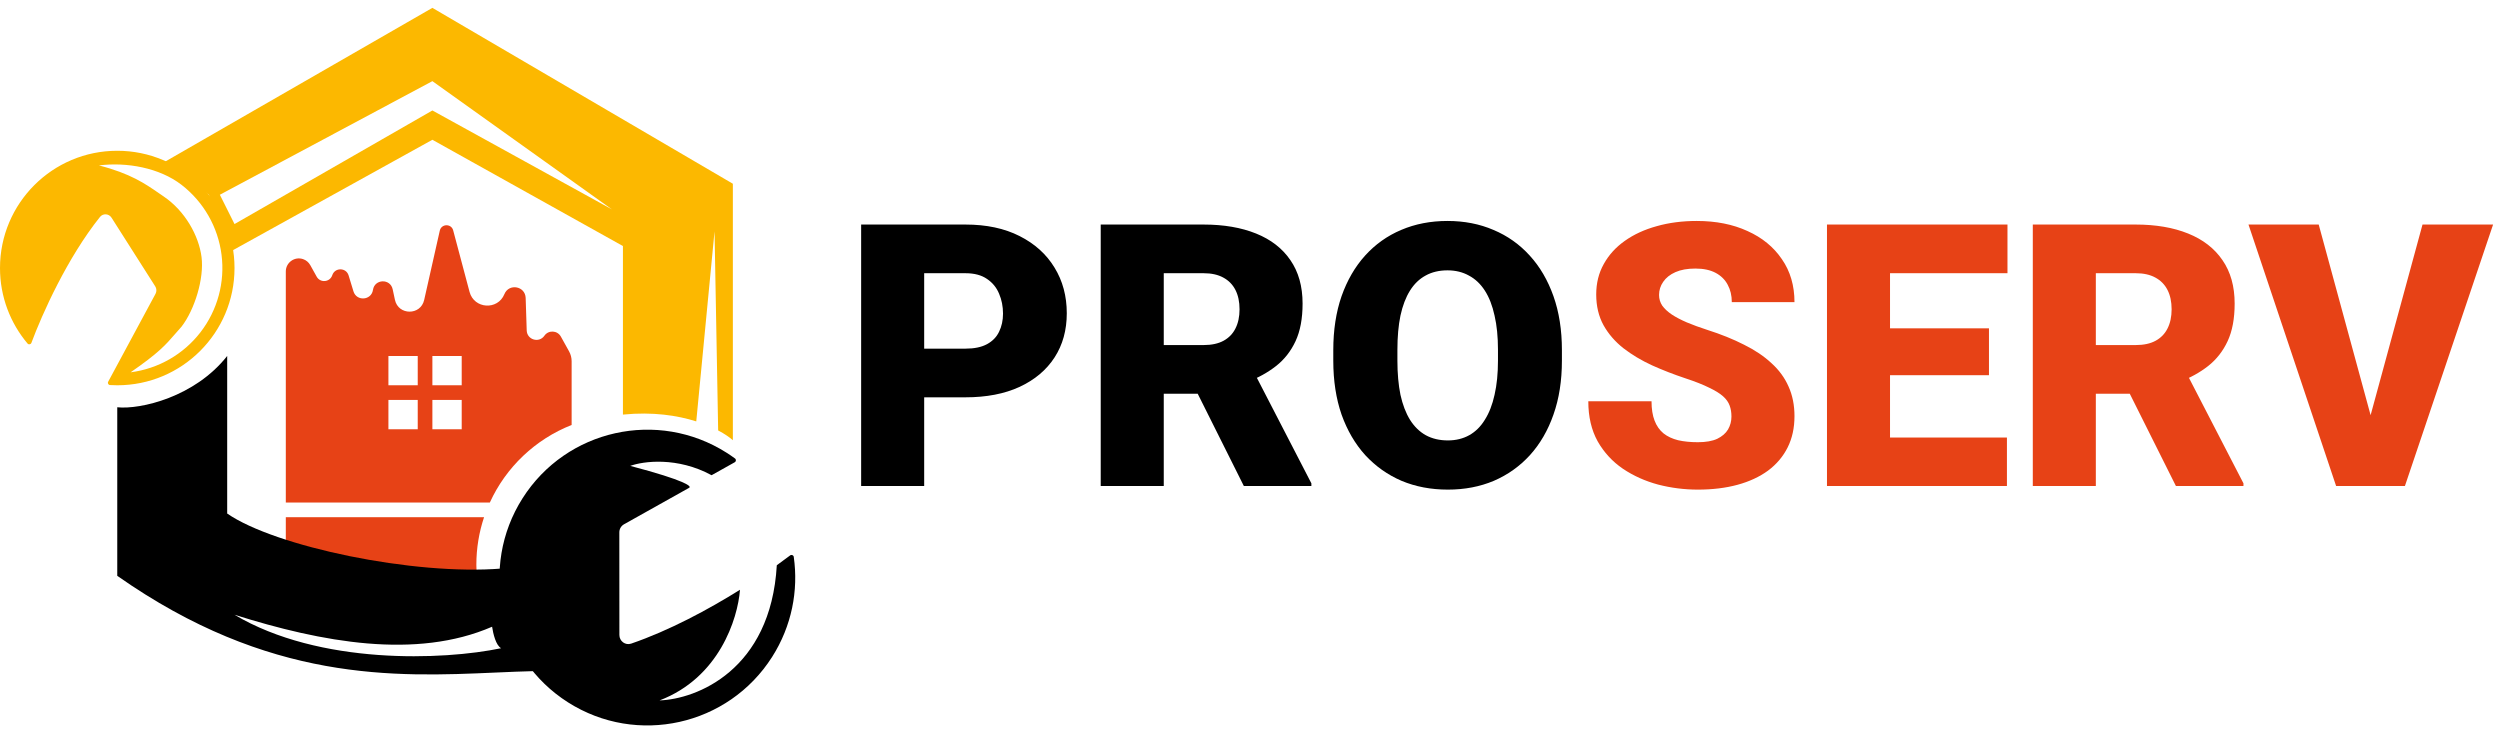 <svg width="216" height="63" viewBox="0 0 216 63" fill="none" xmlns="http://www.w3.org/2000/svg">
<path fill-rule="evenodd" clip-rule="evenodd" d="M26.178 22.385C25.448 22.142 24.694 22.685 24.694 23.455V43.419H42.322C43.714 40.368 46.254 37.95 49.389 36.718V31.21C49.389 30.912 49.313 30.619 49.168 30.358L48.458 29.08C48.156 28.538 47.391 28.498 47.036 29.006C46.573 29.668 45.534 29.359 45.508 28.552L45.417 25.742C45.384 24.712 43.969 24.459 43.58 25.413C43.004 26.826 40.963 26.696 40.57 25.222L39.155 19.905C38.995 19.303 38.135 19.32 37.998 19.927L36.648 25.918C36.343 27.27 34.412 27.26 34.122 25.904L33.927 24.993C33.726 24.05 32.365 24.093 32.224 25.047C32.088 25.961 30.807 26.056 30.538 25.172L30.119 23.796C29.909 23.106 28.937 23.093 28.709 23.777C28.505 24.388 27.672 24.465 27.36 23.902L26.807 22.907C26.67 22.661 26.445 22.475 26.178 22.385ZM33.559 30.756H36.092V33.288H33.559V30.756ZM39.891 30.756H37.358V33.288H39.891V30.756ZM33.559 34.555H36.092V37.088H33.559V34.555ZM39.891 34.555H37.358V37.088H39.891V34.555Z" fill="#E74216"/>
<path fill-rule="evenodd" clip-rule="evenodd" d="M41.823 44.685H24.694V50.384H41.253C41.19 49.865 41.157 49.337 41.157 48.801C41.157 47.363 41.391 45.979 41.823 44.685Z" fill="#E74216"/>
<path fill-rule="evenodd" clip-rule="evenodd" d="M19.629 30.755V44.369C23.744 47.218 35.775 49.751 43.373 49.118C43.424 49.338 43.479 49.578 43.536 49.831C44.199 52.732 45.291 57.517 46.222 57.982C45.13 58.007 44 58.057 42.834 58.108C34.089 58.493 23.26 58.969 10.131 49.751V35.188C12.136 35.399 16.843 34.301 19.629 30.755ZM42.517 54.15C42.611 54.775 42.847 55.756 43.297 56.006C38.325 57.048 27.607 57.482 20.258 53.113C27.806 55.496 35.944 56.999 42.517 54.15Z" fill="black"/>
<path fill-rule="evenodd" clip-rule="evenodd" d="M62.785 39.12C56.83 35.335 48.934 37.094 45.15 43.049C41.365 49.004 43.124 56.899 49.078 60.684C55.033 64.469 62.928 62.71 66.713 56.755C68.412 54.083 68.994 51.021 68.581 48.114C68.56 47.965 68.387 47.897 68.267 47.988C67.93 48.245 67.544 48.53 67.116 48.836C66.595 57.926 60.149 60.41 56.987 60.515C62.127 58.557 63.738 53.485 63.936 50.956C61.201 52.662 57.829 54.479 54.535 55.608C54.03 55.781 53.515 55.398 53.515 54.864L53.51 45.993C53.51 45.704 53.666 45.437 53.919 45.296L59.524 42.156L59.519 42.153C59.836 42.047 59.266 41.52 54.454 40.253C55.582 39.843 58.526 39.453 61.481 41.059L63.481 39.939C63.605 39.869 63.618 39.696 63.503 39.611C63.271 39.441 63.031 39.277 62.785 39.12Z" fill="black"/>
<path fill-rule="evenodd" clip-rule="evenodd" d="M37.358 0.679L14.247 13.976L18.046 16.825L19.629 21.891L37.358 12.076L53.821 21.258V35.821C56.398 35.563 58.538 35.895 60.157 36.409L61.736 19.991L62.049 37.191C62.62 37.492 63.047 37.792 63.319 38.037V15.876L37.358 0.679ZM60.439 36.502C60.511 36.523 60.586 36.55 60.663 36.581C60.59 36.554 60.515 36.528 60.439 36.502ZM37.358 7.011L18.996 16.826L20.262 19.358L37.358 9.544L52.871 18.092L37.358 7.011Z" fill="#FCB800"/>
<path fill-rule="evenodd" clip-rule="evenodd" d="M20.262 23.157C20.262 28.753 15.726 33.288 10.131 33.288C9.92 33.288 9.711 33.282 9.504 33.269C9.361 33.261 9.279 33.107 9.346 32.982L13.438 25.384C13.546 25.182 13.537 24.937 13.414 24.744L9.637 18.809C9.41 18.451 8.903 18.414 8.638 18.745C5.816 22.274 3.639 27.127 2.713 29.622C2.66 29.763 2.478 29.797 2.381 29.683C0.895 27.92 0 25.643 0 23.157C0 17.562 4.536 13.026 10.131 13.026C15.726 13.026 20.262 17.562 20.262 23.157ZM11.285 32.167C13.675 31.861 15.845 30.618 17.318 28.712C18.791 26.806 19.447 24.392 19.14 22.003C18.834 19.613 17.591 17.444 15.685 15.97C13.779 14.497 10.937 13.986 8.548 14.293C11.26 14.984 12.562 15.885 13.707 16.677C13.851 16.776 13.993 16.875 14.135 16.97C15.99 18.223 17.176 20.363 17.413 22.207C17.649 24.052 16.822 26.752 15.685 28.223C15.474 28.456 15.293 28.666 15.12 28.865C14.324 29.786 13.719 30.487 11.285 32.167Z" fill="#FCB800"/>
<path d="M83.418 34.328H77.801V30.123H83.418C84.184 30.123 84.804 29.994 85.28 29.735C85.756 29.476 86.103 29.119 86.32 28.664C86.547 28.199 86.661 27.677 86.661 27.097C86.661 26.477 86.547 25.902 86.32 25.375C86.103 24.847 85.756 24.423 85.28 24.102C84.804 23.771 84.184 23.606 83.418 23.606H79.849V41.993H74.403V19.401H83.418C85.228 19.401 86.785 19.732 88.089 20.394C89.402 21.056 90.411 21.966 91.114 23.125C91.818 24.273 92.17 25.587 92.17 27.066C92.17 28.525 91.818 29.797 91.114 30.883C90.411 31.969 89.402 32.818 88.089 33.428C86.785 34.028 85.228 34.328 83.418 34.328ZM95.102 19.401H103.993C105.731 19.401 107.241 19.66 108.524 20.177C109.807 20.694 110.795 21.459 111.488 22.473C112.191 23.487 112.543 24.739 112.543 26.228C112.543 27.521 112.341 28.602 111.938 29.471C111.534 30.34 110.971 31.059 110.246 31.628C109.533 32.187 108.7 32.647 107.748 33.009L105.964 34.018H98.5L98.469 29.813H103.993C104.686 29.813 105.26 29.689 105.716 29.44C106.171 29.192 106.512 28.84 106.74 28.385C106.978 27.92 107.097 27.366 107.097 26.725C107.097 26.073 106.978 25.515 106.74 25.049C106.502 24.584 106.15 24.227 105.685 23.978C105.229 23.73 104.666 23.606 103.993 23.606H100.549V41.993H95.102V19.401ZM107.469 41.993L102.473 32.001L108.245 31.969L113.303 41.76V41.993H107.469ZM134.949 30.247V31.163C134.949 32.89 134.706 34.442 134.22 35.818C133.744 37.183 133.066 38.352 132.187 39.324C131.308 40.286 130.268 41.026 129.068 41.543C127.868 42.05 126.544 42.303 125.096 42.303C123.637 42.303 122.303 42.05 121.093 41.543C119.893 41.026 118.848 40.286 117.958 39.324C117.079 38.352 116.396 37.183 115.91 35.818C115.434 34.442 115.196 32.89 115.196 31.163V30.247C115.196 28.52 115.434 26.968 115.91 25.592C116.396 24.216 117.074 23.047 117.943 22.085C118.822 21.113 119.862 20.373 121.062 19.866C122.272 19.349 123.606 19.091 125.065 19.091C126.513 19.091 127.837 19.349 129.037 19.866C130.247 20.373 131.292 21.113 132.171 22.085C133.051 23.047 133.733 24.216 134.22 25.592C134.706 26.968 134.949 28.52 134.949 30.247ZM129.425 31.163V30.216C129.425 29.099 129.327 28.116 129.13 27.268C128.944 26.409 128.665 25.69 128.292 25.111C127.92 24.532 127.46 24.097 126.911 23.808C126.373 23.508 125.758 23.358 125.065 23.358C124.341 23.358 123.71 23.508 123.172 23.808C122.634 24.097 122.184 24.532 121.822 25.111C121.46 25.69 121.186 26.409 120.999 27.268C120.824 28.116 120.736 29.099 120.736 30.216V31.163C120.736 32.269 120.824 33.252 120.999 34.111C121.186 34.959 121.46 35.678 121.822 36.267C122.194 36.857 122.649 37.302 123.187 37.602C123.736 37.902 124.372 38.052 125.096 38.052C125.789 38.052 126.404 37.902 126.942 37.602C127.48 37.302 127.93 36.857 128.292 36.267C128.665 35.678 128.944 34.959 129.13 34.111C129.327 33.252 129.425 32.269 129.425 31.163Z" fill="black"/>
<path d="M149.597 35.988C149.597 35.636 149.545 35.321 149.441 35.042C149.338 34.752 149.147 34.483 148.867 34.235C148.588 33.987 148.185 33.738 147.657 33.49C147.14 33.231 146.457 32.962 145.609 32.683C144.616 32.352 143.659 31.98 142.738 31.566C141.818 31.142 140.995 30.651 140.271 30.092C139.547 29.523 138.973 28.861 138.549 28.106C138.125 27.34 137.913 26.451 137.913 25.437C137.913 24.465 138.13 23.59 138.564 22.815C138.999 22.028 139.604 21.361 140.38 20.813C141.166 20.254 142.087 19.83 143.142 19.541C144.197 19.241 145.35 19.091 146.602 19.091C148.257 19.091 149.716 19.38 150.978 19.959C152.25 20.529 153.243 21.34 153.957 22.396C154.681 23.44 155.043 24.677 155.043 26.104H149.628C149.628 25.535 149.509 25.034 149.271 24.599C149.043 24.165 148.697 23.823 148.231 23.575C147.766 23.327 147.181 23.203 146.478 23.203C145.795 23.203 145.221 23.306 144.755 23.513C144.29 23.72 143.938 23.999 143.7 24.351C143.462 24.692 143.343 25.07 143.343 25.483C143.343 25.825 143.437 26.135 143.623 26.415C143.819 26.683 144.093 26.937 144.445 27.175C144.807 27.413 145.242 27.64 145.749 27.858C146.266 28.075 146.845 28.287 147.486 28.494C148.686 28.876 149.752 29.306 150.683 29.782C151.624 30.247 152.415 30.78 153.057 31.38C153.709 31.969 154.2 32.642 154.531 33.397C154.872 34.152 155.043 35.005 155.043 35.957C155.043 36.971 154.846 37.871 154.453 38.657C154.06 39.443 153.496 40.111 152.762 40.659C152.028 41.197 151.148 41.605 150.124 41.885C149.1 42.164 147.957 42.303 146.695 42.303C145.536 42.303 144.393 42.159 143.266 41.869C142.149 41.569 141.135 41.114 140.225 40.504C139.314 39.883 138.585 39.092 138.037 38.13C137.499 37.157 137.23 36.004 137.23 34.669H142.692C142.692 35.331 142.78 35.89 142.956 36.345C143.131 36.8 143.39 37.167 143.731 37.447C144.073 37.716 144.492 37.912 144.988 38.036C145.485 38.15 146.054 38.207 146.695 38.207C147.388 38.207 147.947 38.109 148.371 37.912C148.795 37.705 149.105 37.436 149.302 37.105C149.498 36.764 149.597 36.392 149.597 35.988ZM173.399 37.804V41.993H161.358V37.804H173.399ZM163.298 19.401V41.993H157.851V19.401H163.298ZM171.847 28.37V32.419H161.358V28.37H171.847ZM173.446 19.401V23.606H161.358V19.401H173.446ZM175.634 19.401H184.525C186.262 19.401 187.773 19.66 189.055 20.177C190.338 20.694 191.326 21.459 192.019 22.473C192.723 23.487 193.074 24.739 193.074 26.228C193.074 27.521 192.873 28.602 192.469 29.471C192.066 30.34 191.502 31.059 190.778 31.628C190.064 32.187 189.231 32.647 188.28 33.009L186.495 34.018H179.032L179.001 29.813H184.525C185.218 29.813 185.792 29.689 186.247 29.44C186.702 29.192 187.043 28.84 187.271 28.385C187.509 27.92 187.628 27.366 187.628 26.725C187.628 26.073 187.509 25.515 187.271 25.049C187.033 24.584 186.681 24.227 186.216 23.978C185.761 23.73 185.197 23.606 184.525 23.606H181.08V41.993H175.634V19.401ZM188 41.993L183.004 32.001L188.776 31.969L193.835 41.76V41.993H188ZM204.603 36.671L209.305 19.401H215.403L207.784 41.993H203.843L204.603 36.671ZM200.336 19.401L205.038 36.671L205.829 41.993H201.841L194.269 19.401H200.336Z" fill="#E74216"/>
</svg>
